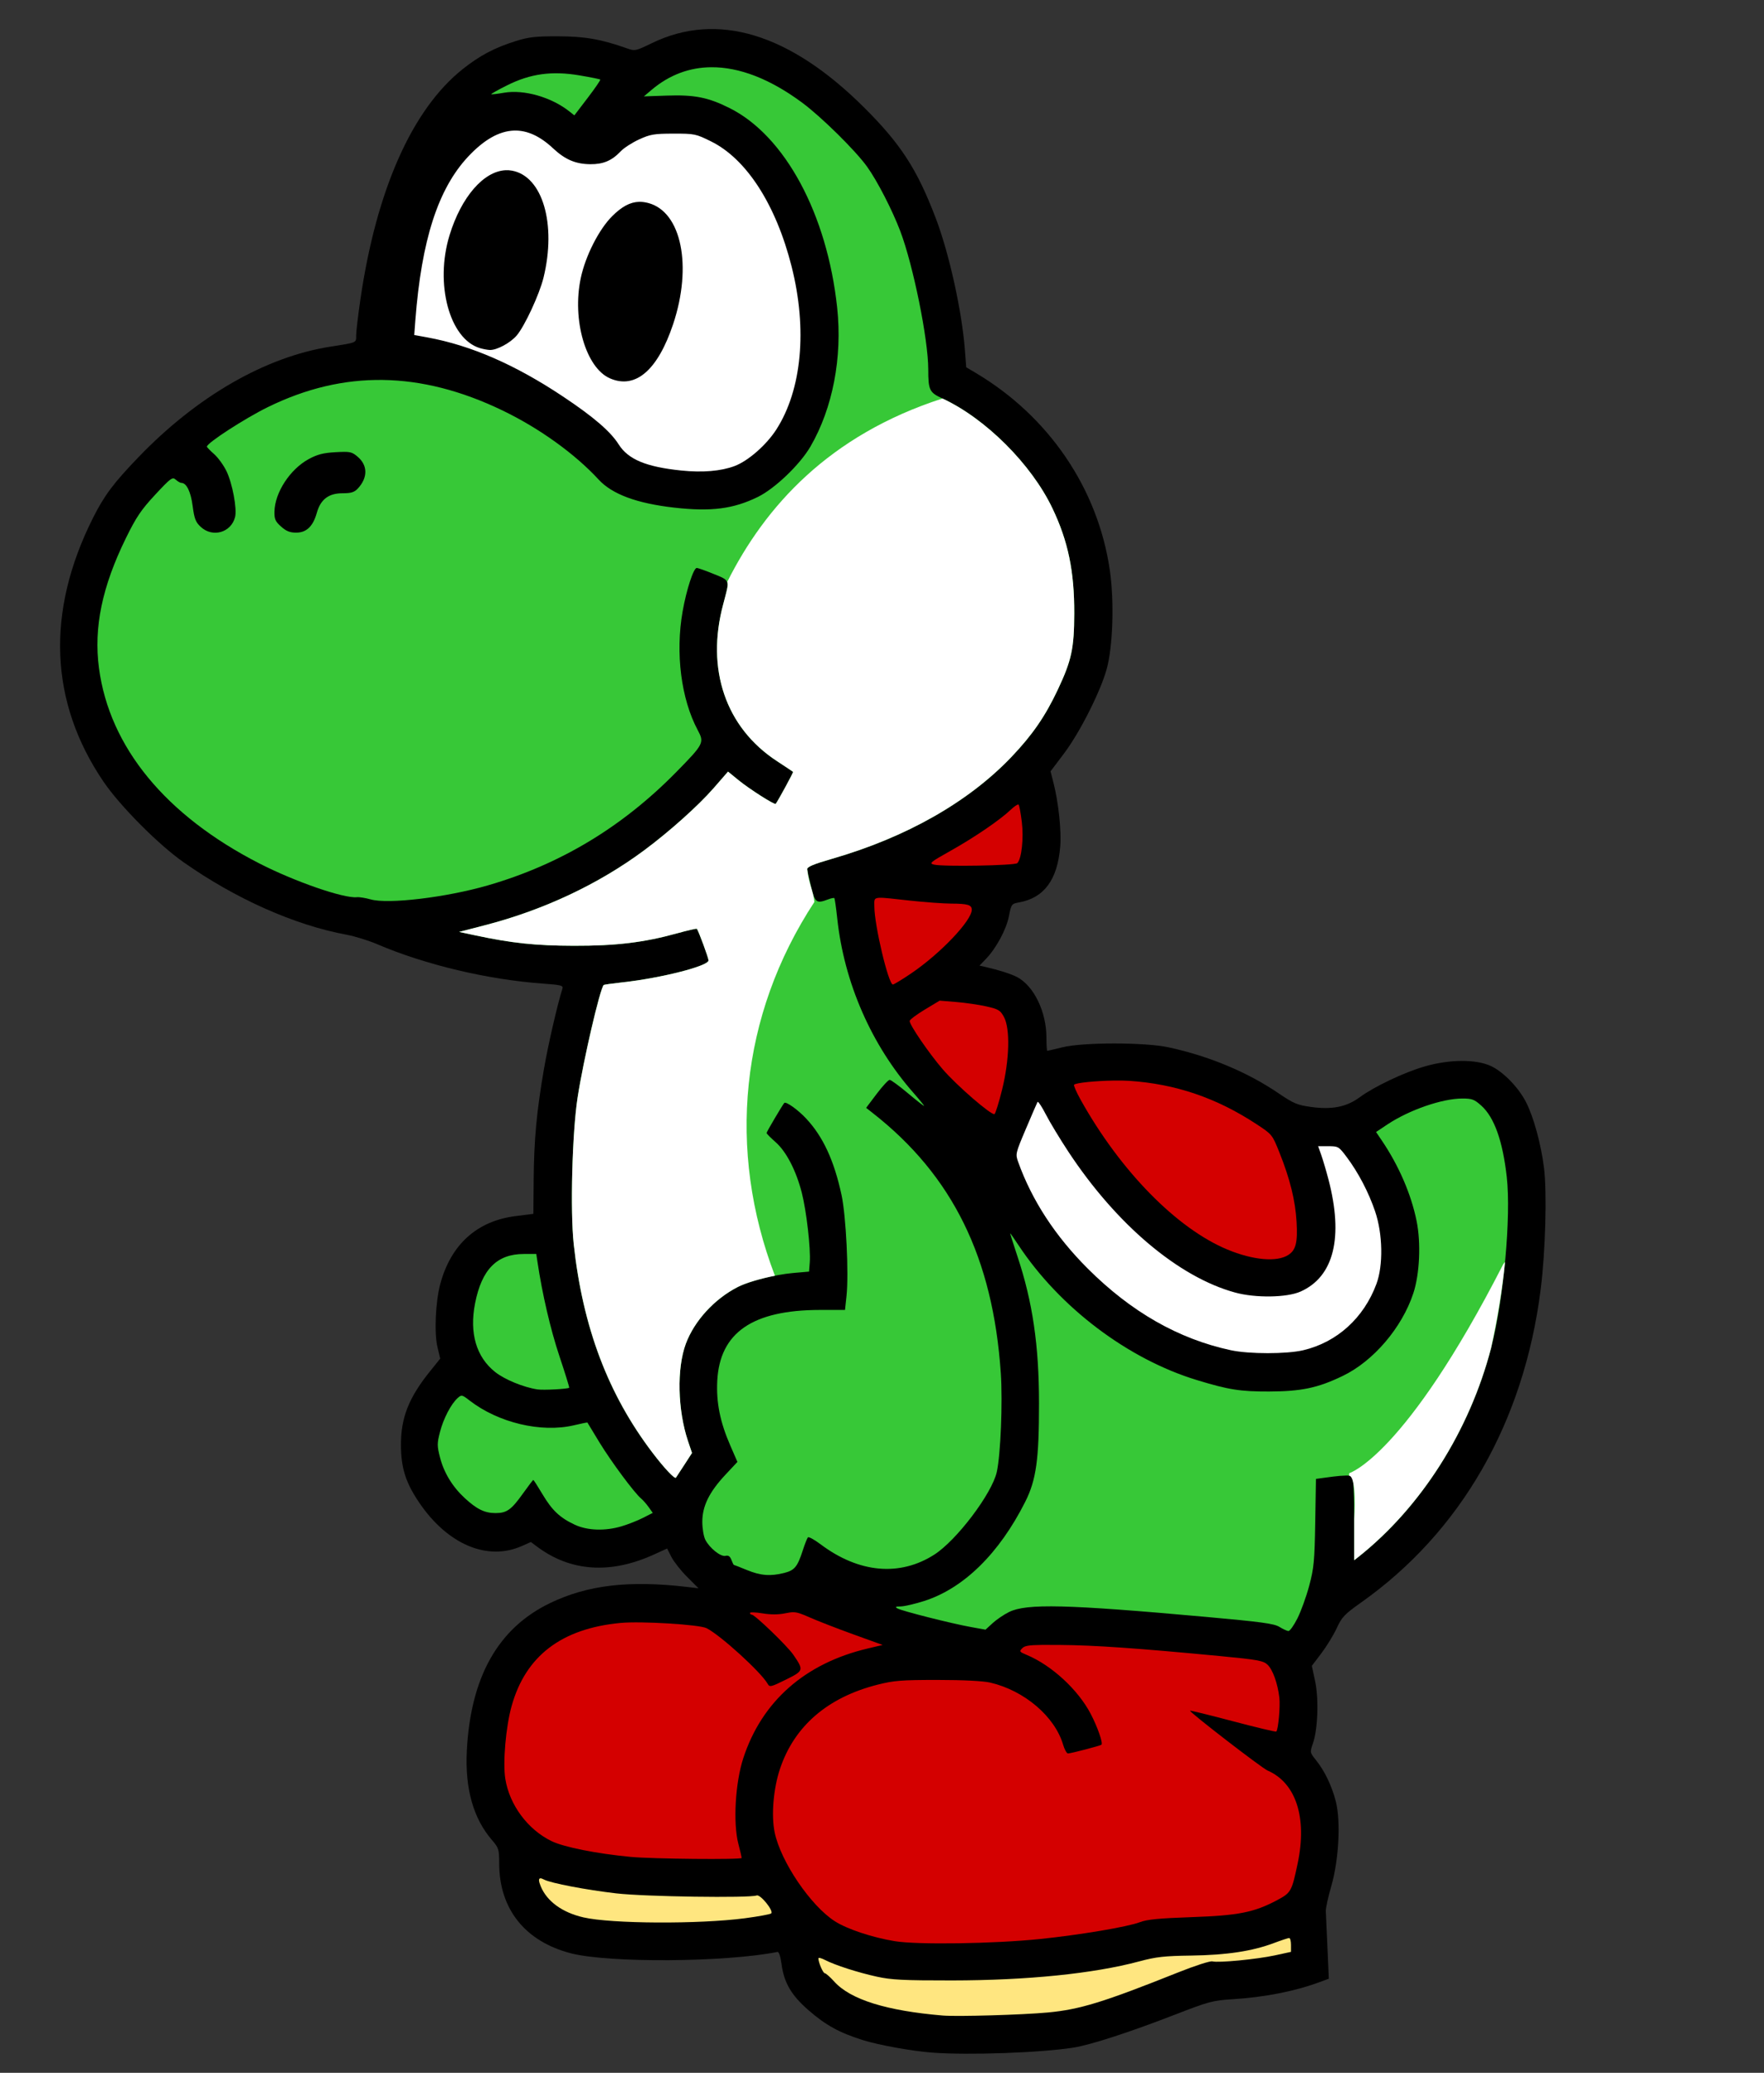 <?xml version="1.0" encoding="UTF-8" standalone="no"?>
<!-- Created with Inkscape (http://www.inkscape.org/) -->

<svg
   xmlns:dc="http://purl.org/dc/elements/1.1/"
   xmlns:cc="http://creativecommons.org/ns#"
   xmlns:rdf="http://www.w3.org/1999/02/22-rdf-syntax-ns#"
   xmlns:svg="http://www.w3.org/2000/svg"
   xmlns="http://www.w3.org/2000/svg"
   xmlns:sodipodi="http://sodipodi.sourceforge.net/DTD/sodipodi-0.dtd"
   xmlns:inkscape="http://www.inkscape.org/namespaces/inkscape"
   id="svg3400"
   version="1.1"
   inkscape:version="0.91 r13725"
   width="851"
   height="1000"
   sodipodi:docname="KraftyNook_SuperMarioBros_Yoshi~.svg">
  <rect width="100%" height="100%" fill="#333333" stroke="none"/>
  <defs
     id="defs3404">
    <inkscape:path-effect
       effect="spiro"
       id="path-effect3470"
       is_visible="true" />
    <inkscape:path-effect
       effect="spiro"
       id="path-effect3463"
       is_visible="true" />
    <inkscape:path-effect
       effect="spiro"
       id="path-effect3458"
       is_visible="true" />
  </defs>
  <sodipodi:namedview
     pagecolor="#ffffff"
     bordercolor="#666666"
     borderopacity="1"
     objecttolerance="10"
     gridtolerance="10"
     guidetolerance="10"
     inkscape:pageopacity="0"
     inkscape:pageshadow="2"
     inkscape:window-width="1280"
     inkscape:window-height="715"
     id="namedview3402"
     showgrid="false"
     inkscape:snap-nodes="false"
     inkscape:zoom="0.45170083"
     inkscape:cx="418.17098"
     inkscape:cy="75.123823"
     inkscape:window-x="0"
     inkscape:window-y="0"
     inkscape:window-maximized="1"
     inkscape:current-layer="svg3400" />
  <g
     id="g9938">
    <path
       id="path3450"
       d="m 449.819,990.267 c -9.778,-0.734 -25.905,-3.636 -33.5,-6.028 -11.41,-3.593 -17.966,-7.196 -26.276,-14.441 -8.343,-7.274 -11.823,-13.248 -13.032,-22.37 -0.471,-3.556 -1.249,-5.882 -1.922,-5.747 -25.015,5.016 -81.437,5.395 -99.676,0.668 -22.049,-5.713 -34.547,-21.339 -34.582,-43.236 -0.011,-6.963 -0.195,-7.555 -3.577,-11.5 -8.934,-10.423 -12.965,-24.783 -12.047,-42.91 1.804,-35.626 15.074,-59.208 40.112,-71.287 18.149,-8.756 38.141,-11.105 66.332,-7.793 l 5.332,0.626 -5.473,-5.473 c -3.01,-3.01 -6.418,-7.325 -7.573,-9.589 l -2.1,-4.116 -6.564,2.976 c -20.861,9.459 -39.988,8.163 -56.06,-3.798 l -3.105,-2.311 -4.395,1.942 c -16.569,7.322 -35.683,-0.726 -49.355,-20.78 -6.558,-9.619 -8.848,-16.712 -8.927,-27.647 -0.096,-13.409 3.696,-23.083 14.111,-36 l 4.838,-6 -1.326,-5.5 c -1.622,-6.728 -0.958,-21.932 1.33,-30.446 5.134,-19.11 17.688,-30.451 36.319,-32.813 l 8.614,-1.092 0.143,-16.651 c 0.165,-19.181 1.407,-32.564 4.92,-52.999 2.032,-11.82 6.414,-30.907 8.98,-39.111 0.43,-1.376 -0.924,-1.713 -9.27,-2.308 -26.692,-1.902 -56.776,-9.041 -80.139,-19.015 -4.199,-1.793 -10.784,-3.84 -14.634,-4.55 C 142.144,446.33 113.511,433.584 88.319,415.806 76.23,407.275 57.844,388.747 49.966,377.159 23.847,338.737 22.094,295.241 44.837,249.919 c 5.464,-10.888 9.875,-16.785 21.947,-29.343 28.229,-29.364 61.246,-48.391 92.515,-53.316 13.203,-2.079 12.519,-1.778 12.526,-5.525 0.003,-1.805 0.923,-9.581 2.044,-17.281 7.682,-52.754 24.956,-91.675 49.292,-111.065 8.255,-6.577 15.444,-10.377 25.694,-13.581 6.26,-1.957 9.564,-2.326 20.465,-2.29 12.915,0.043 20.618,1.39 33.067,5.783 3.948,1.393 4.225,1.336 12.125,-2.495 31.563,-15.304 66.457,-4.706 102.403,31.104 17.651,17.584 25.497,29.7 34.486,53.255 6.468,16.95 12.641,44.818 14.083,63.58 l 0.649,8.447 4.442,2.631 c 35.332,20.927 59.047,55.735 64.814,95.131 2.222,15.177 1.519,37.091 -1.538,48 -3.062,10.926 -12.999,30.552 -20.513,40.514 l -6.528,8.656 1.451,5.665 c 2.398,9.362 3.849,23.211 3.217,30.695 -1.354,16.016 -7.755,24.676 -19.864,26.872 -3.611,0.655 -3.738,0.828 -4.887,6.672 -1.266,6.433 -6.118,15.436 -11.113,20.621 l -3.078,3.195 2.893,0.659 c 6.295,1.434 12.282,3.342 15.164,4.833 8.134,4.206 14.229,16.724 14.229,29.224 0,3.517 0.197,6.395 0.438,6.395 0.241,0 3.503,-0.762 7.25,-1.693 9.941,-2.471 39.726,-2.472 51.187,-8.3e-4 19.598,4.226 38.063,11.938 53.106,22.181 7.199,4.902 9.023,5.673 15.579,6.585 10.13,1.409 17.167,0.034 23.459,-4.585 7.157,-5.254 21.458,-12.054 31.424,-14.942 12.029,-3.486 24.853,-3.559 32.058,-0.182 5.952,2.789 13.34,10.415 16.904,17.447 3.679,7.26 7.192,20.127 8.643,31.655 1.497,11.895 0.711,40.366 -1.622,58.776 -8.121,64.066 -38.484,116.92 -86.756,151.02 -7.845,5.542 -9.141,6.909 -11.601,12.239 -1.523,3.3 -4.851,8.748 -7.395,12.106 l -4.625,6.106 1.577,7.394 c 1.838,8.62 1.328,23.102 -1.058,30.028 -1.489,4.323 -1.476,4.394 1.497,8.094 4.172,5.191 7.621,12.378 9.547,19.892 2.453,9.57 1.448,28.325 -2.19,40.88 -1.514,5.225 -2.698,10.625 -2.63,12 0.068,1.375 0.421,9.281 0.785,17.569 l 0.662,15.069 -4.369,1.623 c -11.991,4.456 -26.492,7.31 -42.127,8.292 -9.536,0.599 -11.446,1.111 -27.741,7.437 -22.003,8.541 -40.714,14.613 -49.05,15.917 -15.865,2.481 -50.58,3.711 -67.95,2.406 z"
       style="fill:#000000" />
    <path
       id="path3448"
       d="M 260.656 906.188 C 259.755 906.286 259.838 907.559 260.875 910.062 C 263.876 917.308 271.277 922.685 281.5 925.031 C 295.005 928.13 337.163 928.349 359.375 925.438 C 365.947 924.576 371.647 923.509 372.062 923.094 C 373.329 921.827 366.781 913.766 365.031 914.438 C 361.533 915.78 311.126 915.031 297.312 913.438 C 282.891 911.774 265.704 908.503 262.469 906.781 C 261.651 906.346 261.066 906.143 260.656 906.188 z M 621.938 934.969 C 621.453 934.969 618.134 936.062 614.562 937.406 C 604.159 941.322 591.84 943.19 574.812 943.438 C 561.677 943.628 557.809 944.044 549.469 946.281 C 527.63 952.139 495.66 955.402 459.312 955.438 C 435.832 955.46 429.988 955.156 423.031 953.625 C 413.819 951.598 402.878 948.085 398 945.562 C 396.245 944.655 394.812 944.299 394.812 944.781 C 394.812 946.735 397.062 951.969 397.906 951.969 C 398.404 951.969 400.474 953.789 402.5 956.031 C 410.301 964.667 427.609 970.076 454.812 972.375 C 461.735 972.96 493.333 972.042 505.469 970.906 C 521.017 969.451 532.14 966.031 568.625 951.469 C 576.608 948.282 583.817 945.965 584.906 946.25 C 587.823 947.013 606.228 945.247 615.062 943.344 L 622.812 941.656 L 622.812 938.312 C 622.812 936.467 622.422 934.969 621.938 934.969 z "
       style="fill:#ffe680" />
    <path
       id="path3446"
       d="M 491.219 388.125 C 490.642 388.14 489.119 389.203 487.562 390.688 C 482.424 395.588 470.151 403.963 458.562 410.469 C 448.757 415.974 448.091 416.518 450.594 417.125 C 455.033 418.202 489.608 417.582 490.781 416.406 C 492.852 414.33 493.92 404.35 492.938 396.438 C 492.415 392.228 491.737 388.519 491.406 388.188 C 491.365 388.146 491.301 388.123 491.219 388.125 z M 424.219 433.125 C 421.343 433.252 421.812 434.448 421.812 437.344 C 421.812 446.322 428.616 474.969 430.75 474.969 C 431.231 474.969 435.13 472.606 439.406 469.719 C 453.559 460.162 468.812 444.156 468.812 438.875 C 468.812 436.565 466.828 435.961 459 435.938 C 455.332 435.927 446.238 435.272 438.812 434.469 C 430.714 433.593 426.456 433.026 424.219 433.125 z M 453.312 482.75 L 446.094 487.094 C 442.126 489.49 438.863 491.946 438.844 492.562 C 438.784 494.449 448.138 508.13 454.75 515.812 C 461.574 523.742 478.416 538.312 479.781 537.469 C 480.25 537.179 481.909 531.872 483.438 525.688 C 487.012 511.222 487.382 496.303 484.344 490.656 C 482.582 487.382 481.726 486.869 475.844 485.531 C 472.244 484.713 465.71 483.764 461.312 483.406 L 453.312 482.75 z M 537.125 521.312 C 528.691 521.451 519.123 522.346 518.156 523.312 C 517.852 523.616 519.287 526.915 521.375 530.656 C 540.501 564.929 567.659 592.64 592.094 602.812 C 604.517 607.984 616.081 608.998 621.562 605.406 C 625.184 603.033 626.066 599.413 625.5 589.469 C 624.918 579.244 622.332 568.76 617.25 556.062 C 613.758 547.337 613.732 547.302 606.031 542.25 C 586.803 529.635 567.093 522.933 544.812 521.438 C 542.621 521.29 539.936 521.266 537.125 521.312 z M 382.906 777.812 C 381.737 777.775 380.549 777.963 378.844 778.312 C 375.505 778.996 371.882 779.012 367.844 778.344 C 364.533 777.796 361.812 777.715 361.812 778.156 C 361.812 778.597 362.198 778.969 362.656 778.969 C 364.147 778.969 379.809 794.064 382.719 798.312 C 387.848 805.802 387.781 806.045 379.094 810.344 C 371.886 813.91 371.293 814.033 370.344 812.344 C 367.203 806.757 347.609 788.911 340.875 785.5 C 337.396 783.738 309.238 782.024 299.312 782.969 C 270.897 785.674 253.617 798.859 246.844 822.969 C 244.012 833.047 242.514 850.351 243.781 858.219 C 245.806 870.794 254.604 882.643 266.062 888.219 C 272.037 891.126 287.756 894.269 304.312 895.844 C 314.782 896.839 357.812 897.238 357.812 896.344 C 357.812 896.011 357.103 892.973 356.219 889.594 C 353.592 879.554 354.709 860.058 358.594 848.188 C 367.564 820.777 388.336 802.458 418.562 795.312 L 425.812 793.594 L 411.562 788.438 C 403.73 785.604 394.278 781.928 390.562 780.281 C 386.705 778.572 384.855 777.875 382.906 777.812 z M 502.875 793.562 C 496.017 793.643 494.311 794.04 493.219 795.125 C 491.637 796.697 491.77 796.908 495.281 798.375 C 507.327 803.408 520.073 815.137 526.188 826.844 C 529.491 833.169 532.181 840.912 531.375 841.719 C 530.89 842.204 516.682 845.915 515.219 845.938 C 514.618 845.947 513.561 844.056 512.875 841.719 C 508.88 828.111 494.194 815.585 477.719 811.75 C 474.336 810.963 464.833 810.471 452.312 810.469 C 434.807 810.465 431.217 810.763 423.375 812.75 C 399.216 818.872 383.152 832.759 376.25 853.469 C 373.101 862.916 372.017 875.84 373.719 884.031 C 376.649 898.137 391.108 919.445 402.781 926.906 C 408.691 930.683 420.773 934.712 431.656 936.5 C 442.604 938.299 479.565 937.741 501.625 935.469 C 520.991 933.474 544.089 929.585 549.875 927.344 C 553.283 926.023 559.114 925.452 574.812 924.906 C 597.474 924.118 605.008 922.629 616.156 916.688 C 622.817 913.137 623.181 912.527 626.031 898.969 C 630.669 876.907 625.235 860.145 611.531 854.188 C 608.648 852.934 573.577 825.861 574.125 825.312 C 574.295 825.143 583.609 827.433 594.844 830.406 C 606.079 833.38 615.48 835.614 615.719 835.375 C 616.681 834.412 617.691 823.188 617.188 818.969 C 616.359 812.022 613.999 805.47 611.469 803.094 C 609.446 801.194 606.749 800.685 588.75 798.969 C 548.502 795.13 528.069 793.722 511.625 793.594 C 508.023 793.566 505.161 793.536 502.875 793.562 z "
       style="fill:#d40000" />
    <path
       id="path3440"
       d="M 343.156 32.438 C 332.638 32.51 322.951 36.106 314.469 43.25 L 310.625 46.5 L 321.562 46.125 C 335.081 45.662 341.577 46.939 352 52.156 C 378.712 65.526 399.053 103.313 403.875 148.469 C 406.436 172.45 401.722 196.922 391 215.406 C 385.953 224.108 373.836 235.714 365.594 239.75 C 353.752 245.549 343.046 246.915 325.312 244.906 C 307.235 242.858 295.327 238.45 288.812 231.375 C 277.329 218.903 260.051 206.5 242.312 197.969 C 202.762 178.947 165.939 178.419 129.281 196.375 C 118.226 201.79 99.812 213.716 99.812 215.469 C 99.812 215.763 101.378 217.392 103.281 219.062 C 105.184 220.733 107.869 224.431 109.25 227.281 C 112.107 233.179 114.408 245.447 113.406 249.438 C 111.528 256.92 102.604 259.514 96.875 254.219 C 94.36 251.894 93.759 250.303 92.938 244.094 C 92.017 237.138 89.969 232.969 87.5 232.969 C 86.941 232.969 85.719 232.255 84.781 231.406 C 83.212 229.986 82.398 230.568 74.875 238.656 C 68.077 245.965 65.714 249.495 60.812 259.469 C 49.256 282.984 45.145 302.769 47.75 322.344 C 52.818 360.425 79.854 393.361 125.062 416.531 C 142.257 425.344 165.839 433.504 172.188 432.844 C 173.353 432.722 176.338 433.205 178.812 433.906 C 187.283 436.306 215.262 432.959 235.312 427.156 C 270.222 417.054 300.22 399.005 326.344 372.375 C 339.546 358.917 339.847 358.312 336.594 352.219 C 328.575 337.201 325.771 315.09 329.312 294.969 C 331.162 284.458 334.602 273.93 336.156 274 C 336.799 274.029 340.462 275.337 344.312 276.906 C 352.291 280.158 352.115 279.548 348.906 291.469 C 340.456 322.865 350.083 351.005 374.812 367.188 C 378.931 369.883 382.434 372.215 382.594 372.375 C 382.818 372.6 375.464 386.16 374.219 387.812 C 373.743 388.444 361.586 380.702 356.312 376.406 L 351.219 372.25 L 344.281 380.219 C 336.835 388.747 322.954 401.162 310.812 410.188 C 288.801 426.549 262.195 439.071 233.906 446.375 L 221.5 449.594 L 229.406 451.281 C 246.838 455.002 258.39 456.233 276.812 456.281 C 297.196 456.334 310.721 454.692 326.625 450.281 C 331.737 448.863 336.025 447.889 336.188 448.094 C 337.004 449.125 341.812 462.158 341.812 463.344 C 341.812 466.038 319.064 471.846 300.438 473.906 C 295.549 474.447 291.415 475.022 291.25 475.188 C 289.439 476.998 281.437 511.487 278.656 529.438 C 276.047 546.28 275.036 584.152 276.781 600.219 C 281.143 640.372 293.387 672.759 314.875 700.969 C 320.515 708.373 325.529 713.693 326.094 712.875 C 326.253 712.644 328.077 709.881 330.125 706.719 L 333.844 700.969 L 331.906 695.219 C 326.882 680.202 326.446 660.148 330.875 648.25 C 334.981 637.219 344.676 626.636 355.969 620.875 C 361.525 618.04 373.704 614.954 382.5 614.156 L 390.312 613.469 L 390.656 608.969 C 391.143 602.366 389.063 584.236 386.812 575.438 C 384.078 564.745 379.33 555.554 374.156 551 C 371.774 548.903 369.812 546.927 369.812 546.594 C 369.812 546.085 377.461 533.115 378.344 532.125 C 379.136 531.237 384.877 535.317 388.906 539.625 C 397.048 548.329 402.393 559.873 405.969 576.469 C 408.158 586.63 409.532 614.45 408.375 625.25 L 407.656 631.969 L 395.5 631.969 C 363.028 632.015 347.239 642.914 346.031 666.125 C 345.485 676.619 347.395 686.087 352.312 697.375 L 355.75 705.281 L 349.938 711.5 C 342.15 719.825 338.812 726.603 338.812 734.188 C 338.812 737.407 339.476 741.318 340.281 742.875 C 342.378 746.93 347.757 751.188 350.031 750.594 C 351.365 750.245 352.194 750.823 352.844 752.531 C 353.35 753.863 353.88 754.966 354.031 754.969 C 354.182 754.972 357.012 756.078 360.312 757.438 C 366.916 760.158 371.672 760.524 378.344 758.844 C 383.323 757.59 384.727 755.876 387.281 747.969 C 388.258 744.944 389.373 742.105 389.75 741.688 C 390.127 741.27 392.882 742.781 395.875 745.031 C 414.315 758.898 434.087 760.693 450.75 750 C 461.531 743.082 478.529 720.596 480.875 710.156 C 482.723 701.932 483.76 676.5 482.812 662.469 C 479.051 606.78 459.502 567.084 421.031 536.969 L 417.844 534.469 L 422.938 527.719 C 425.735 524.006 428.557 520.967 429.188 520.969 C 429.818 520.971 433.8 523.894 438.062 527.469 C 442.325 531.044 445.812 533.776 445.812 533.531 C 445.812 533.286 443.503 530.445 440.688 527.25 C 420.386 504.214 407.205 474.006 403.906 443.062 C 403.356 437.903 402.718 433.5 402.5 433.281 C 402.282 433.063 400.893 433.372 399.406 433.938 C 393.902 436.03 393.167 435.475 391.312 427.906 C 390.363 424.032 389.51 420.187 389.438 419.344 C 389.34 418.214 392.467 416.892 401.312 414.344 C 437.136 404.022 467.251 386.928 488 365.125 C 498.06 354.554 504.246 345.581 510.281 332.781 C 516.944 318.653 518.198 312.88 518.25 295.969 C 518.312 275.643 515.298 261.108 507.719 245.219 C 497.567 223.935 475.433 201.861 454.656 192.25 C 448.346 189.331 447.822 188.244 447.812 178.094 C 447.799 163.696 440.538 127.898 434.312 111.5 C 430.458 101.346 423.257 87.339 418.344 80.469 C 412.786 72.698 396.304 56.442 387.031 49.562 C 371.567 38.09 356.68 32.344 343.156 32.438 z M 166.031 218 C 169.347 217.986 170.346 218.5 172.5 220.312 C 177.464 224.489 177.501 230.481 172.594 235.719 C 170.926 237.499 169.371 237.969 165.219 237.969 C 158.536 237.969 154.661 240.914 152.844 247.406 C 151.017 253.93 147.854 256.969 142.875 256.969 C 139.833 256.969 138.058 256.233 135.594 254.031 C 132.814 251.547 132.329 250.468 132.406 246.781 C 132.599 237.613 139.924 226.389 148.906 221.5 C 153.069 219.234 155.893 218.499 161.812 218.156 C 163.569 218.055 164.926 218.005 166.031 218 z M 705.531 529.969 C 695.778 529.969 679.943 535.423 669.281 542.5 L 663.844 546.125 L 666.656 550.281 C 674.842 562.384 680.79 576.153 683.406 589.062 C 685.572 599.749 684.881 614.693 681.812 623.969 C 676.323 640.563 662.578 656.656 647.812 663.781 C 635.784 669.586 627.88 671.259 612.312 671.312 C 598.304 671.361 592.765 670.477 577.438 665.812 C 544.151 655.683 511.234 630.808 491.344 600.719 C 489.253 597.556 487.452 594.969 487.344 594.969 C 487.235 594.969 488.816 600.031 490.875 606.219 C 498.165 628.128 501.23 649.004 501.25 676.969 C 501.27 704.063 499.898 713.981 494.625 724.469 C 482.02 749.537 464.796 766.391 445.656 772.438 C 441.294 773.816 436.29 774.983 434.531 775 C 432.046 775.024 431.684 775.236 432.938 775.969 C 435.026 777.189 459.252 783.314 468.375 784.938 L 475.438 786.219 L 478.875 783.062 C 480.772 781.328 484.337 778.902 486.812 777.688 C 495.297 773.525 514.522 774.002 581.219 780 C 608.478 782.451 614.655 783.286 617.219 784.875 C 618.921 785.93 620.883 786.829 621.562 786.875 C 622.242 786.921 624.193 784.176 625.906 780.781 C 627.62 777.387 630.187 770.299 631.594 765.031 C 633.868 756.514 634.182 753.143 634.5 734.469 L 634.844 713.469 L 643.094 712.375 C 647.703 711.777 651.758 711.707 652.312 712.188 C 652.904 712.7 653.307 721.031 653.312 732.875 L 653.312 752.719 L 655.375 751.094 C 685.615 727.079 708.936 690.326 719.344 650.312 C 725.372 627.137 729.05 586.954 726.906 567.844 C 724.957 550.469 720.902 539.083 714.688 533.469 C 711.279 530.39 710.171 529.969 705.531 529.969 z M 252.719 604.969 C 239.738 604.969 232.409 612.381 229.188 628.781 C 226.367 643.141 229.755 654.704 238.906 661.938 C 243.505 665.573 252.625 669.314 259.312 670.312 C 262.173 670.739 273.986 670.107 274.594 669.5 C 274.753 669.341 272.613 662.45 269.844 654.156 C 265.568 641.354 261.572 624.157 259.281 608.719 L 258.719 604.969 L 252.719 604.969 z M 222.719 673.344 C 222.107 673.332 221.602 673.726 220.781 674.469 C 217.57 677.375 213.902 684.427 212.25 690.875 C 210.839 696.383 210.835 697.51 212.281 703.156 C 214.171 710.531 218.297 717.294 224.25 722.781 C 230.017 728.097 233.821 729.969 239.031 729.969 C 244.51 729.969 246.662 728.412 252.375 720.406 C 254.909 716.855 257.117 713.969 257.281 713.969 C 257.445 713.969 259.434 717.05 261.688 720.844 C 266.331 728.659 270.105 732.228 277.312 735.594 C 283.362 738.419 291.908 738.708 299.875 736.344 C 302.862 735.457 307.49 733.647 310.125 732.312 L 314.906 729.875 L 312.906 727.062 C 311.809 725.522 310.165 723.666 309.25 722.906 C 306.07 720.267 295.033 705.414 289.25 695.969 C 286.051 690.744 283.414 686.376 283.375 686.281 C 283.336 686.186 280.384 686.785 276.812 687.625 C 261.108 691.32 240.396 686.396 226.531 675.656 C 224.479 674.067 223.506 673.358 222.719 673.344 z "
       style="fill:#37c837" />
    <path
       id="path3430"
       d="M 247.938 63 C 240.769 63.246 233.462 67.419 225.844 75.562 C 211.322 91.086 203.354 115.814 200.375 154.531 L 199.844 161.625 L 206.188 162.781 C 227.396 166.689 248.631 175.969 271.812 191.438 C 286.369 201.151 294.506 208.142 298.469 214.406 C 303.044 221.638 311.667 225.247 328.688 227 C 338.927 228.055 347.791 227.307 354.375 224.844 C 360.909 222.399 369.767 214.645 374.562 207.156 C 386.825 188.006 389.543 158.864 381.906 128.625 C 374.361 98.748 360.153 76.677 343.031 68.219 C 335.673 64.584 335.07 64.452 324.875 64.469 C 315.482 64.485 313.664 64.809 308.281 67.281 C 304.956 68.809 300.959 71.386 299.406 73.031 C 295.174 77.516 291.012 79.275 284.781 79.219 C 277.675 79.154 272.629 77.001 266.781 71.531 C 260.475 65.632 254.263 62.783 247.938 63 z M 243.844 82.125 C 244.932 82.07 246.017 82.142 247.094 82.344 C 261.765 85.096 268.519 108.119 262.219 133.906 C 260.251 141.959 253.16 157.267 249.281 161.844 C 246.256 165.413 239.694 168.952 236.312 168.844 C 235.213 168.809 233.048 168.402 231.5 167.938 C 216.831 163.535 209.686 136.914 216.875 113.469 C 222.551 94.958 233.326 82.661 243.844 82.125 z M 308.344 97.375 C 309.794 97.341 311.281 97.548 312.844 97.969 C 328.765 102.256 334.084 128.437 324.719 156.438 C 317.275 178.694 306.528 187.879 294.25 182.531 C 282.621 177.467 275.894 154.309 280.188 134.094 C 282.442 123.478 288.914 110.711 295.281 104.344 C 299.955 99.67 303.993 97.476 308.344 97.375 z M 454.656 192.25 C 399.845 209.955 369.065 244.429 350.906 280.594 C 351.115 282.567 351.47 281.943 348.906 291.469 C 340.456 322.865 350.083 351.005 374.812 367.188 C 378.931 369.883 382.434 372.215 382.594 372.375 C 382.818 372.6 375.464 386.16 374.219 387.812 C 373.743 388.444 361.586 380.702 356.312 376.406 L 351.219 372.25 L 344.281 380.219 C 336.835 388.747 322.954 401.162 310.812 410.188 C 288.801 426.549 262.195 439.071 233.906 446.375 L 221.5 449.594 L 229.406 451.281 C 246.838 455.002 258.39 456.233 276.812 456.281 C 297.196 456.334 310.721 454.692 326.625 450.281 C 331.737 448.863 336.025 447.889 336.188 448.094 C 337.004 449.125 341.812 462.158 341.812 463.344 C 341.812 466.038 319.064 471.846 300.438 473.906 C 295.549 474.447 291.415 475.022 291.25 475.188 C 289.439 476.998 281.437 511.487 278.656 529.438 C 276.047 546.28 275.036 584.152 276.781 600.219 C 281.143 640.372 293.387 672.759 314.875 700.969 C 320.515 708.373 325.529 713.693 326.094 712.875 C 326.253 712.644 328.077 709.881 330.125 706.719 L 333.844 700.969 L 331.906 695.219 C 326.882 680.202 326.446 660.148 330.875 648.25 C 334.981 637.219 344.676 626.636 355.969 620.875 C 359.838 618.901 366.93 616.829 373.844 615.469 C 350.67 554.848 356.946 489.957 392.875 435.156 C 392.406 429.888 390.206 426.575 389.438 419.344 C 389.34 418.214 392.467 416.892 401.312 414.344 C 437.136 404.022 467.251 386.928 488 365.125 C 498.06 354.554 504.246 345.581 510.281 332.781 C 516.944 318.653 518.198 312.88 518.25 295.969 C 518.312 275.643 515.298 261.108 507.719 245.219 C 497.567 223.935 475.433 201.861 454.656 192.25 z M 500.625 531.594 C 500.597 531.598 500.548 531.597 500.531 531.625 C 500.265 532.079 497.76 537.911 494.938 544.562 C 489.92 556.384 489.819 556.743 491.188 560.562 C 497.841 579.134 509.105 596.373 524.75 612 C 545.719 632.945 568.536 645.977 593.812 651.406 C 602.622 653.298 620.723 653.291 628.719 651.406 C 644.999 647.569 657.941 635.845 664.031 619.406 C 667.359 610.425 667.086 595.335 663.406 584.469 C 660.274 575.22 655.302 565.706 649.688 558.219 C 645.871 553.129 645.616 552.969 640.844 552.969 L 635.906 552.969 L 637.406 557.219 C 638.233 559.556 639.778 564.783 640.844 568.844 C 648.217 596.939 643.533 615.903 627.438 623.094 C 620.831 626.045 605.705 626.278 595.812 623.562 C 568.583 616.089 538.705 590.885 515.531 555.812 C 511.409 549.573 506.461 541.379 504.531 537.625 C 502.722 534.106 501.049 531.53 500.625 531.594 z M 726.062 608.844 C 726.062 608.844 725.359 609.606 725.125 610.062 C 677.552 702.987 650.844 710.75 650.844 710.75 L 650.812 711.906 C 654.667 712.402 653.311 732.195 653.312 732.875 L 653.312 752.719 L 655.375 751.094 C 685.615 727.079 708.936 690.326 719.344 650.312 C 722.546 635.895 724.837 621.385 726.062 608.844 z "
       style="fill:#ffffff" />
    <path
       id="path3426"
       d="m 472.218,561.041 c -1.51,-4.624 -3.263,-8.002 -4.66,-8.978 -1.232,-0.861 -5.052,-3.949 -8.489,-6.862 -3.438,-2.914 -6.25,-5.087 -6.25,-4.83 0,0.257 2.275,3.067 5.055,6.243 2.78,3.177 7.584,9.499 10.675,14.05 3.091,4.551 5.726,8.165 5.855,8.032 0.129,-0.133 -0.854,-3.578 -2.185,-7.655 z"
       style="fill:#000000" />
    <path
       id="path3410"
       d="m 289.582,38.385 c -0.214,-0.214 -4.73,-1.122 -10.035,-2.019 -13.299,-2.247 -23.689,-0.817 -34.924,4.807 -4.369,2.187 -7.799,4.112 -7.624,4.279 0.176,0.167 2.945,-0.153 6.153,-0.711 9.597,-1.668 22.849,2.126 31.549,9.031 l 2.383,1.891 6.443,-8.445 c 3.544,-4.645 6.269,-8.62 6.055,-8.834 z"
       style="fill:#37c837" />
  </g>
  <g
     transform="translate(49.629,106.911)"
     id="layer1"
     inkscape:label="Layer 1"
     style="fill:#ffffff">
    <path
       sodipodi:nodetypes="cccccccccccccccccccccccccccccccccccccccccccccccccccccccccccccccccccccccccccccccccccccccccccccccccccccccccccccccccccccccccccccccccccccccccccccccccccccccccccc"
       inkscape:connector-curvature="0"
       id="path3014"
       d="m 307.188,905.719 c -14.712,3.233 -22.32,18.308 -29,30.406 -4.493,7.453 -6.22,17.194 -14.625,21.25 -17.768,12.537 -38.129,22.314 -59.312,27.469 -0.314,-4.65 6.619,-9.947 2.812,-14.344 -4.615,-3.167 -8.625,3.638 -12.085,5.765 -4.759,3.821 -11.04,10.613 -17.602,7.954 -1.458,-3.415 3.353,-6.228 4.969,-8.75 6.9,-7.223 16.125,-11.738 25.719,-14.062 3.455,-2.648 -0.33,-8.466 -4.344,-6.281 -25.817,3.404 -48.328,18.636 -72.625,26.938 -2.265,-1.087 -0.021,-5.382 0.312,-7.312 0.7,-4.832 5.537,-9.161 4.469,-14.062 -3.214,-5.066 -8.565,0.908 -12.25,2.156 -3.122,1.374 -6.621,2.611 -10.062,1.875 4.708,-1.975 6.886,-9.942 1.125,-11.938 -6.012,-2.324 -13.333,3.596 -11.719,10 -14.01,8.593 -28.64,19.444 -45.656,19.844 -3.977,-0.236 -9.543,-3.358 -10.75,-5.781 10.042,-1.906 22.179,-5.006 27.219,-14.656 2.262,-5.309 -4.47,-8.566 -8.906,-7.375 -8.692,1.27 -17.056,5.169 -24.219,10.219 4.807,-8.624 8.067,-18.485 16.619,-24.182 6.855,-7.48 16.669,-12.995 21.1,-22.193 1.625,-3.6 0.229,-9.534 -4.688,-8.656 -13.15,2.384 -19.003,16.155 -25.72,26.146 -5.128,10.906 -16.469,16.781 -25.531,24.1 -6.453,5.052 -14.267,8.347 -20.842,12.972 -2.554,3.458 2.527,7.431 5.543,4.695 C 17.099,972.737 26.522,966.526 35.312,959.625 c -4.14,8.909 -9.772,17.123 -14.781,25.344 -0.903,4.724 6.034,5.597 7.648,1.538 3.313,-1.505 6.919,-11.096 10.173,-6.978 6.622,7.954 17.74,13.238 27.987,8.988 14.524,-3.943 27.588,-12.094 40.379,-19.517 5.383,4.28 13.551,2.556 18.938,0.781 -1.64,5.42 -5.573,13.991 0.125,18.25 8.035,3.027 16.465,-2.849 23.906,-5.406 9.446,-4.228 18.674,-9.054 28.312,-12.75 -5.064,4.262 -11.688,12.726 -5.906,19.094 6.411,6.455 16.308,1.324 22.312,-3.125 2.868,-2.866 2.35,-0.936 2.625,1.781 1.558,6.429 10.264,4.35 14.75,2.875 18.181,-5.69 35.685,-13.615 51.406,-24.188 -3.091,4.686 -9.283,6.859 -12.844,11.531 -9.498,10.269 -17.397,22.456 -22.031,35.594 -1.553,4.143 3.018,8.544 6.844,5.5 14.09,-8.507 21.62,-24.143 28.906,-38.312 6.128,8.38 18.003,4.001 25.488,0.053 6.545,-3.313 13.42,-7.931 19.074,-11.584 -2.734,5.778 -9.058,13.705 -4.406,19.969 6.591,4.871 15.372,-0.386 21.906,-2.844 14.654,-6.066 30.863,-12.917 44.438,-19.219 -2.474,6.776 -9.527,14.058 -6.406,21.688 4.049,5.51 12.096,1.29 16.688,-1.438 3.222,-1.833 6.302,-3.858 9.281,-6.031 -11.263,22.081 -23.402,43.885 -34.156,66.125 -0.43,4.593 6.939,5.053 7.438,0.469 18.207,-34.69 46.694,-65.696 83.469,-80.469 -2.132,4.898 -6.495,9.573 -6.719,15 0.929,4.273 6.085,2.991 8.469,0.75 12.467,-6.418 24.097,-14.587 36.906,-20.031 3.791,-0.226 -0.45,4.104 -1.688,4.875 -4.666,5.095 -11.933,9.646 -12.906,16.906 0.298,6.469 8.91,5.162 13.062,3.875 14.876,-4.413 29.286,-12.829 43.125,-18.219 -4.738,4.608 -10.954,13.336 -5.562,19.531 6.543,4.492 15.489,1.103 21.969,-1.938 4.071,-1.646 7.516,-6.119 10.594,-7.844 11.215,6.738 25.035,1.914 34.969,-4.938 3.39,-2.003 7.213,-4.412 10.469,-5.906 -5.586,4.911 -10.658,15.686 -3.531,21.375 7.613,3.739 16.78,-0.968 23.406,-5 3.248,-1.265 5.361,-7.065 9,-4.125 16.421,5.238 32.75,-4.806 45.024,-14.842 4.132,-3.182 8.293,-6.352 12.226,-9.814 -5.319,10.269 -11.984,19.91 -17.031,30.125 -0.499,4.098 5.596,5.535 7.062,1.562 2.64,-4.098 5.674,-8.46 9.344,-11.312 6.03,8.654 16.675,15.742 27.594,12.219 9.743,-3.033 18.529,-9.035 27.5,-13.75 3.037,-3.214 -1.872,-7.931 -5.15,-5.158 -10.475,4.049 -19.829,13.903 -31.663,12.252 -4.523,-1.083 -7.926,-4.495 -10.906,-7.875 10.543,0.928 25.014,-1.48 28.094,-13.25 1.644,-5.337 -4.15,-9.006 -8.906,-7.344 -8.092,1.794 -15.538,6.075 -22.281,10.562 6.46,-10.085 10.723,-22.023 20.765,-29.198 5.399,-6.319 14.537,-10.603 16.735,-19.052 1.344,-5.334 -5.269,-7.178 -9,-5.031 -13.991,6.084 -15.582,24.591 -27.965,32.734 -11.228,9.713 -23.101,18.942 -35.692,26.641 -7.06,3.192 -15.677,6.575 -23.344,3.719 4.617,-4.075 5.05,-14.595 -2.656,-15.156 -1.655,0.096 -1.704,-3.979 -4.5,-3.5 -17.328,-1.163 -31.87,9.468 -46.156,17.375 -5.759,3.135 -14.29,4.195 -19.562,0.406 2.587,-4.276 4.609,-12.788 -1.719,-14.719 -2.118,0.176 -2.709,-0.715 -3.906,-2.25 -4.538,-1.788 -9.715,1.458 -14.369,1.988 -19.954,5.195 -37.497,16.703 -56.943,23.137 -3.108,0.298 5.087,-5.451 5.836,-7.233 4.005,-4.014 10.28,-11.12 5.664,-16.829 -5.948,-4.439 -13.578,0.875 -19.375,3.219 -7.095,3.54 -13.973,7.48 -20.844,11.438 3.437,-3.712 6.334,-12.645 -0.938,-13.656 -9.259,0.566 -17.666,6.187 -25.719,10.438 -13.408,8.201 -25.72,18.24 -36.719,29.438 5.005,-10.401 11.391,-20.428 15.75,-31 -0.136,-4.614 -6.696,-4.374 -8.5,-0.75 -7.755,6.355 -15.927,13.375 -25.25,16.844 2.351,-9.931 8.987,-18.1 14.688,-26.188 0.875,-4.381 -5.289,-5.863 -7.783,-2.641 -20.721,10.755 -42.015,21.308 -64.467,27.61 -4.294,0.438 -0.564,-5.553 -0.031,-7.406 4.026,-7.449 7.497,-15.696 14.219,-21.156 14.075,-2.257 28.944,-4.077 41.656,-10.594 3.222,-2.969 -1.577,-8.058 -5,-5.438 -8.795,3.126 -17.919,5.392 -27.125,7.188 7.917,-7.492 17.671,-15.448 19.562,-26.75 0.406,-5.587 -6.883,-6.249 -9.938,-2.938 -10.262,8.835 -16.823,21.122 -24.906,31.875 -5.393,1.367 -11.772,-1.047 -16.75,1.469 -3,3.199 1.158,7.812 5,6.312 5.248,-0.657 5.797,0.333 1.312,3.094 -11.736,7.43 -23.006,17.427 -37,19.781 -5.503,0.809 -7.703,-7.082 -3.908,-10.465 2.824,-6.896 6.485,-13.101 12.767,-17.34 10.539,-10.225 21.427,-21.254 28.766,-34.102 2.705,-4.399 1.898,-11.681 -4.812,-10.625 z m -2.25,8.438 c -4.788,9.139 -13.179,16.152 -19.656,24.156 4.765,-9.248 9.93,-19.576 19.656,-24.156 z m -19.656,24.188 c -0.094,0.19 -0.072,-0.037 0,0 z m 427.625,23.344 c -3.335,4.574 -9.447,6.123 -14.875,6.281 4.656,-2.749 9.622,-5.139 14.875,-6.281 z m -648.062,0.594 c -5.209,4.126 -11.763,6.372 -18.188,7.344 5.248,-3.645 12.589,-6.968 18.188,-7.344 z m 556.281,2.188 c -2.066,3.182 -2.356,7.553 -0.5,10.906 -5.66,4.697 -12.873,10.388 -20.656,9.219 -2.138,-4.411 3.81,-8.443 6.312,-11.188 4.309,-3.772 9.043,-7.544 14.844,-8.938 z m -74,0.625 c -1.787,3.324 -0.757,7.651 0.875,10.469 -5.181,5.628 -13.351,10.431 -21.062,9 0.964,-6.987 8.099,-11.957 13.406,-15.938 2.082,-1.268 4.879,-3.053 6.781,-3.531 z M 253.188,986.062 c -4.065,7.33 -7.931,14.757 -14,20.688 3.455,-7.879 8.81,-14.657 14.25,-21.188 z"
       style="color:#000000;font-style:normal;font-variant:normal;font-weight:normal;font-stretch:normal;font-size:medium;line-height:normal;font-family:Sans;-inkscape-font-specification:Sans;text-indent:0;text-align:start;text-decoration:none;text-decoration-line:none;letter-spacing:normal;word-spacing:normal;text-transform:none;direction:ltr;block-progression:tb;writing-mode:lr-tb;baseline-shift:baseline;text-anchor:start;display:inline;overflow:visible;visibility:visible;fill:#ffffff;fill-opacity:1;stroke:none;stroke-width:4;marker:none;enable-background:accumulate" />
  </g>
</svg>

